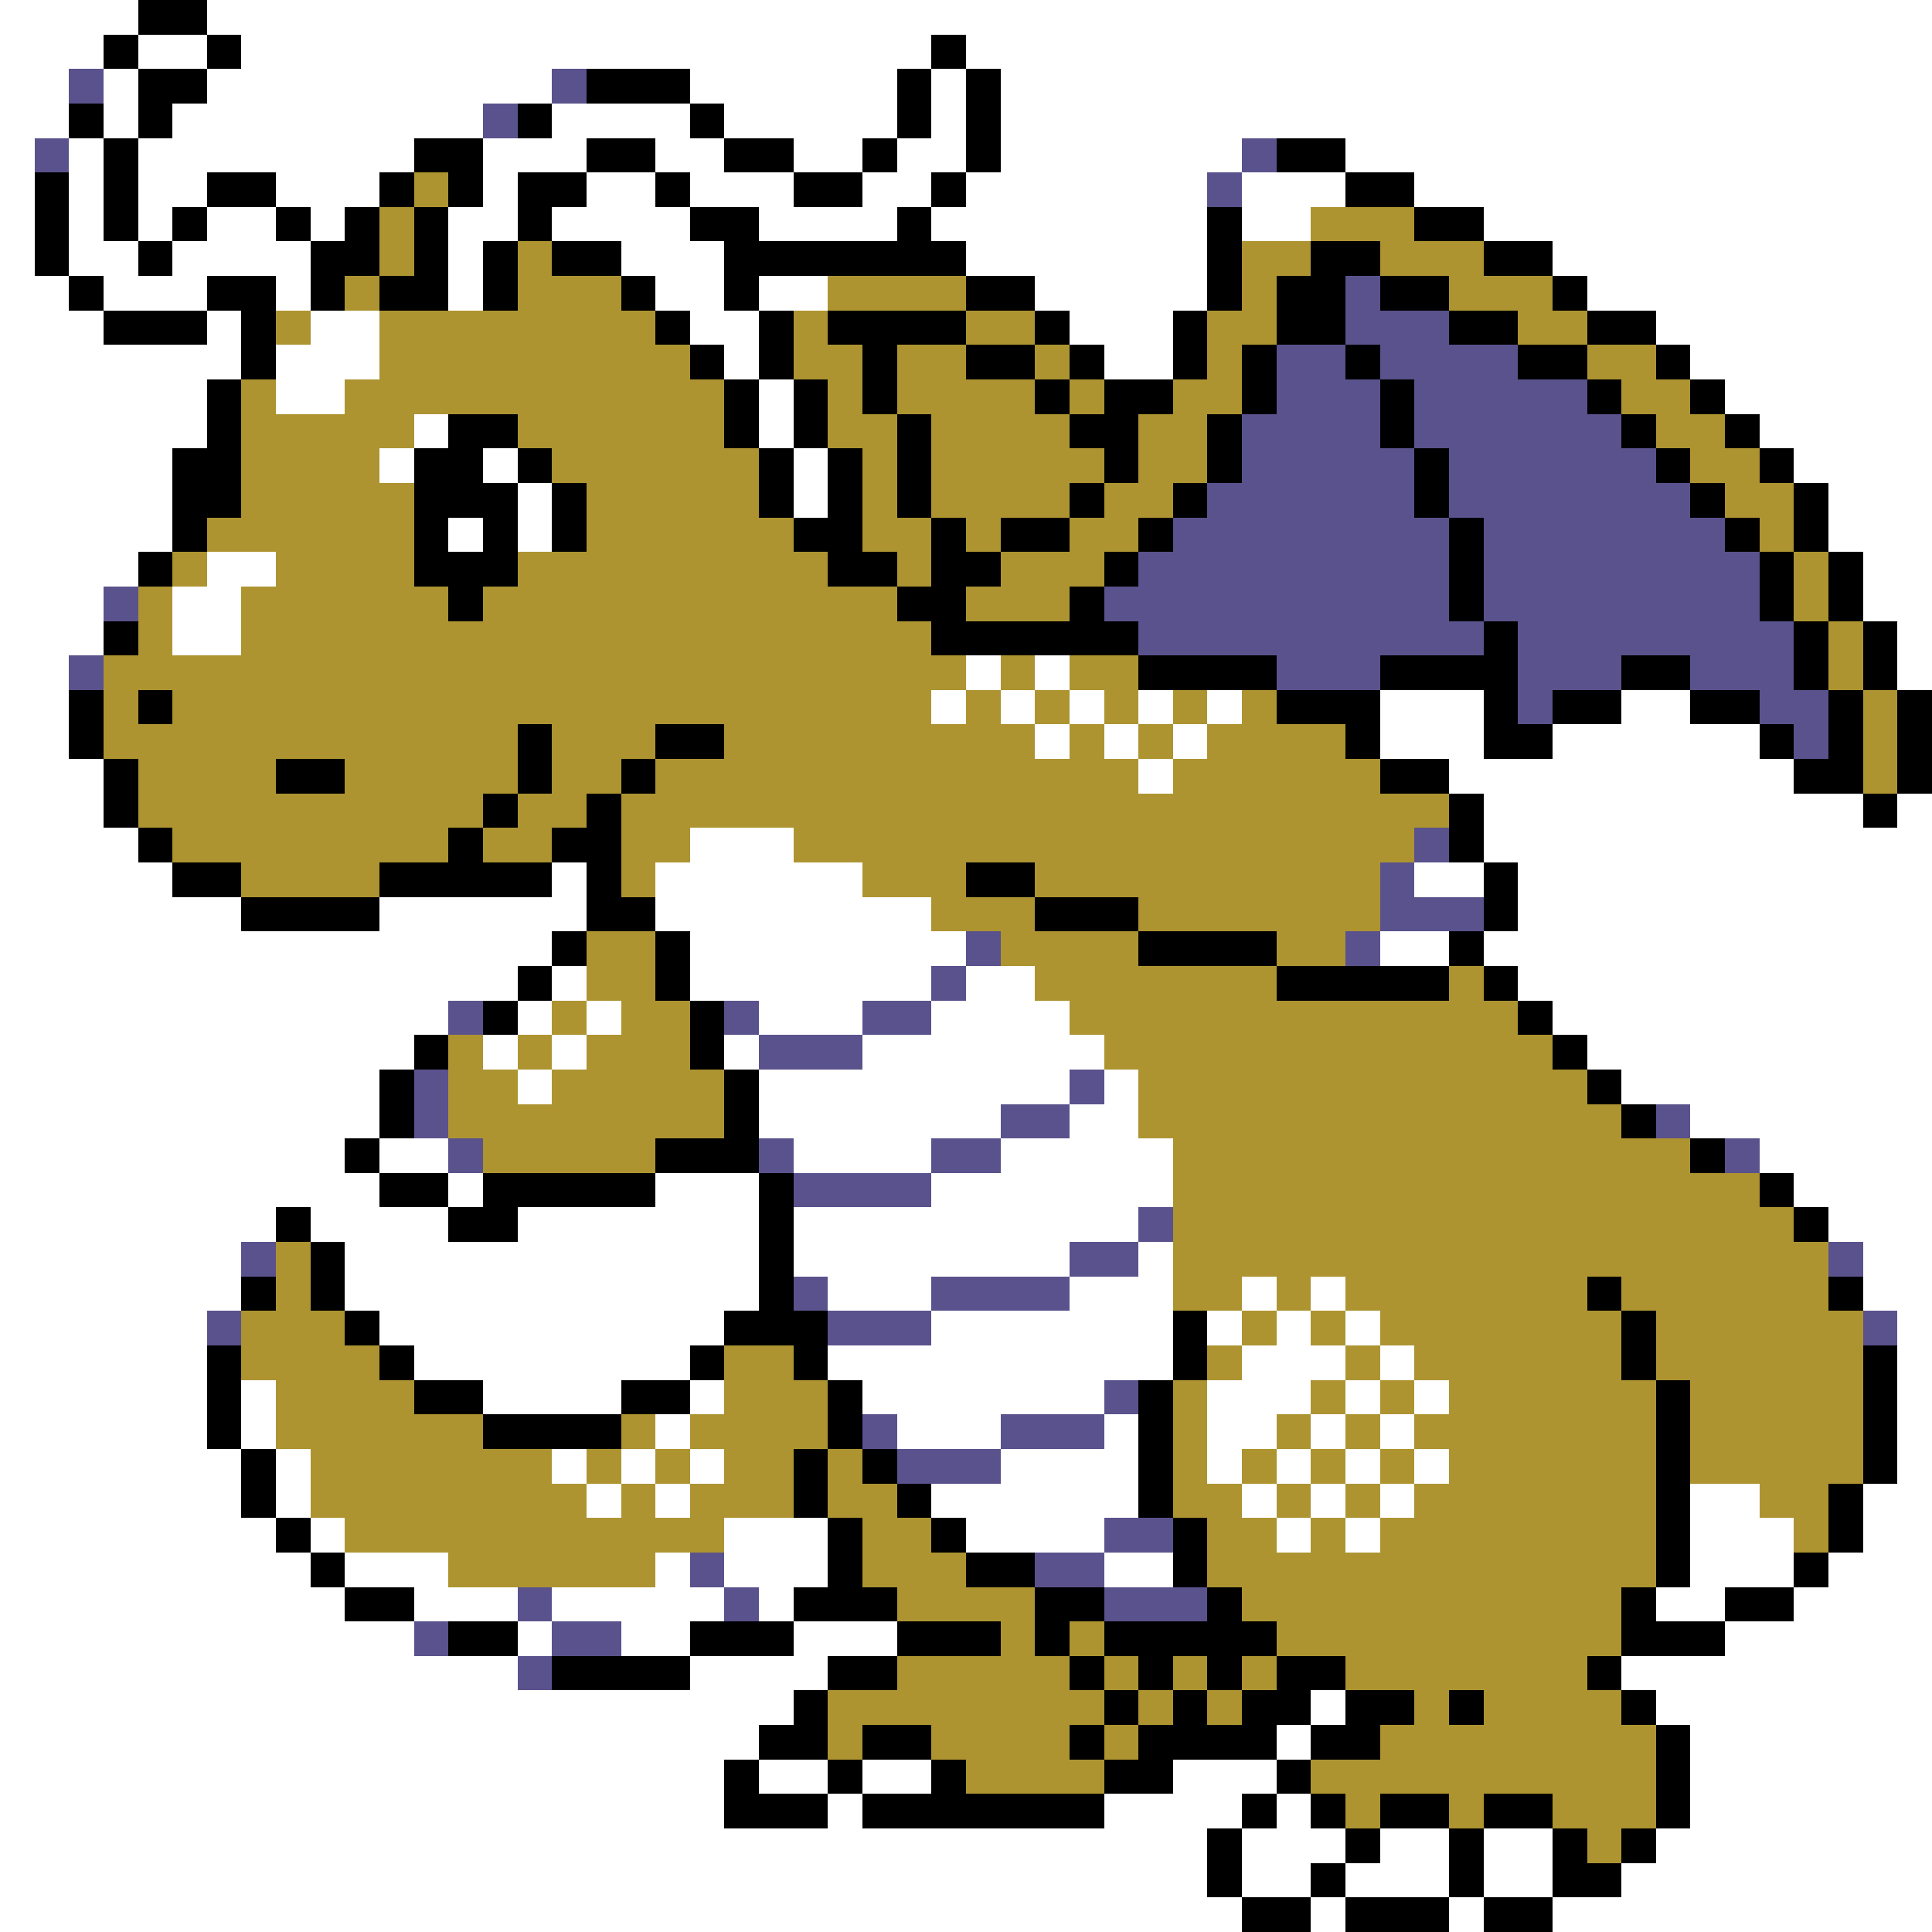 <svg xmlns="http://www.w3.org/2000/svg" viewBox="0 -0.5 56 56" shape-rendering="crispEdges">
<rect x="0" y="-0.5" width="56" height="56" fill="#333333" stroke="none"/>
<path stroke="#ffffff" d="M0 0h4M6 0h50M0 1h3M4 1h2M7 1h20M28 1h28M0 2h2M3 2h1M6 2h10M20 2h6M27 2h1M29 2h27M0 3h2M3 3h1M5 3h9M16 3h4M21 3h5M27 3h1M29 3h27M0 4h1M2 4h1M4 4h8M14 4h3M19 4h2M23 4h2M26 4h2M29 4h7M39 4h17M0 5h1M2 5h1M4 5h2M8 5h3M14 5h1M17 5h2M20 5h3M25 5h2M28 5h7M36 5h3M41 5h15M0 6h1M2 6h1M4 6h1M6 6h2M9 6h1M13 6h2M16 6h4M22 6h4M27 6h8M36 6h2M43 6h13M0 7h1M2 7h2M5 7h4M13 7h1M18 7h3M28 7h7M45 7h11M0 8h2M3 8h3M8 8h1M13 8h1M19 8h2M22 8h2M30 8h5M46 8h10M0 9h3M6 9h1M9 9h2M20 9h2M31 9h3M48 9h8M0 10h7M8 10h3M21 10h1M32 10h2M49 10h7M0 11h6M8 11h2M22 11h1M50 11h6M0 12h6M12 12h1M22 12h1M51 12h5M0 13h5M11 13h1M14 13h1M23 13h1M52 13h4M0 14h5M15 14h1M23 14h1M53 14h3M0 15h5M13 15h1M15 15h1M53 15h3M0 16h4M6 16h2M54 16h2M0 17h3M5 17h2M54 17h2M0 18h3M5 18h2M55 18h1M0 19h2M28 19h1M30 19h1M55 19h1M0 20h2M27 20h1M29 20h1M31 20h1M33 20h1M35 20h1M40 20h3M47 20h2M0 21h2M30 21h1M32 21h1M34 21h1M40 21h3M45 21h6M0 22h3M33 22h1M42 22h10M0 23h3M43 23h11M55 23h1M0 24h4M20 24h3M43 24h13M0 25h5M16 25h1M19 25h6M41 25h2M44 25h12M0 26h7M11 26h6M19 26h8M44 26h12M0 27h16M20 27h8M40 27h2M43 27h13M0 28h15M16 28h1M20 28h7M28 28h2M44 28h12M0 29h13M15 29h1M17 29h1M22 29h3M27 29h4M45 29h11M0 30h12M14 30h1M16 30h1M21 30h1M25 30h7M46 30h10M0 31h11M15 31h1M22 31h9M32 31h1M47 31h9M0 32h11M22 32h7M31 32h2M49 32h7M0 33h10M11 33h2M23 33h4M29 33h5M51 33h5M0 34h11M13 34h1M19 34h3M27 34h7M52 34h4M0 35h8M9 35h4M15 35h7M23 35h10M53 35h3M0 36h7M10 36h12M23 36h8M33 36h1M54 36h2M0 37h7M10 37h12M24 37h3M31 37h3M36 37h1M38 37h1M54 37h2M0 38h6M11 38h10M27 38h7M35 38h1M37 38h1M39 38h1M55 38h1M0 39h6M12 39h8M24 39h10M36 39h3M40 39h1M55 39h1M0 40h6M7 40h1M14 40h4M20 40h1M25 40h7M35 40h3M39 40h1M41 40h1M55 40h1M0 41h6M7 41h1M19 41h1M26 41h3M32 41h1M35 41h2M38 41h1M40 41h1M55 41h1M0 42h7M8 42h1M16 42h1M18 42h1M20 42h1M29 42h4M35 42h1M37 42h1M39 42h1M41 42h1M55 42h1M0 43h7M8 43h1M17 43h1M19 43h1M27 43h6M36 43h1M38 43h1M40 43h1M49 43h2M54 43h2M0 44h8M9 44h1M21 44h3M28 44h4M37 44h1M39 44h1M49 44h3M54 44h2M0 45h9M10 45h3M19 45h1M21 45h3M32 45h2M49 45h3M53 45h3M0 46h10M12 46h3M16 46h5M22 46h1M48 46h2M52 46h4M0 47h12M15 47h1M18 47h2M23 47h3M50 47h6M0 48h15M20 48h4M47 48h9M0 49h23M38 49h1M48 49h8M0 50h22M37 50h1M49 50h7M0 51h21M22 51h2M25 51h2M34 51h3M49 51h7M0 52h21M24 52h1M32 52h4M37 52h1M49 52h7M0 53h35M36 53h3M40 53h2M43 53h2M48 53h8M0 54h35M36 54h2M39 54h3M43 54h2M47 54h9M0 55h36M38 55h1M42 55h1M45 55h11" />
<path stroke="#000000" d="M4 0h2M3 1h1M6 1h1M27 1h1M4 2h2M17 2h3M26 2h1M28 2h1M2 3h1M4 3h1M15 3h1M20 3h1M26 3h1M28 3h1M3 4h1M12 4h2M17 4h2M21 4h2M25 4h1M28 4h1M37 4h2M1 5h1M3 5h1M6 5h2M11 5h1M13 5h1M15 5h2M19 5h1M23 5h2M27 5h1M39 5h2M1 6h1M3 6h1M5 6h1M8 6h1M10 6h1M12 6h1M15 6h1M20 6h2M26 6h1M35 6h1M41 6h2M1 7h1M4 7h1M9 7h2M12 7h1M14 7h1M16 7h2M21 7h7M35 7h1M38 7h2M43 7h2M2 8h1M6 8h2M9 8h1M11 8h2M14 8h1M18 8h1M21 8h1M28 8h2M35 8h1M37 8h2M40 8h2M45 8h1M3 9h3M7 9h1M19 9h1M22 9h1M24 9h4M30 9h1M34 9h1M37 9h2M42 9h2M46 9h2M7 10h1M20 10h1M22 10h1M25 10h1M28 10h2M31 10h1M34 10h1M36 10h1M39 10h1M44 10h2M48 10h1M6 11h1M21 11h1M23 11h1M25 11h1M30 11h1M32 11h2M36 11h1M40 11h1M46 11h1M49 11h1M6 12h1M13 12h2M21 12h1M23 12h1M26 12h1M31 12h2M35 12h1M40 12h1M47 12h1M50 12h1M5 13h2M12 13h2M15 13h1M22 13h1M24 13h1M26 13h1M32 13h1M35 13h1M41 13h1M48 13h1M51 13h1M5 14h2M12 14h3M16 14h1M22 14h1M24 14h1M26 14h1M31 14h1M34 14h1M41 14h1M49 14h1M52 14h1M5 15h1M12 15h1M14 15h1M16 15h1M23 15h2M27 15h1M29 15h2M33 15h1M42 15h1M50 15h1M52 15h1M4 16h1M12 16h3M24 16h2M27 16h2M32 16h1M42 16h1M51 16h1M53 16h1M13 17h1M26 17h2M31 17h1M42 17h1M51 17h1M53 17h1M3 18h1M27 18h6M43 18h1M52 18h1M54 18h1M33 19h4M40 19h4M47 19h2M52 19h1M54 19h1M2 20h1M4 20h1M37 20h3M43 20h1M45 20h2M49 20h2M53 20h1M55 20h1M2 21h1M15 21h1M19 21h2M39 21h1M43 21h2M51 21h1M53 21h1M55 21h1M3 22h1M8 22h2M15 22h1M18 22h1M40 22h2M52 22h2M55 22h1M3 23h1M14 23h1M17 23h1M42 23h1M54 23h1M4 24h1M13 24h1M16 24h2M42 24h1M5 25h2M11 25h5M17 25h1M28 25h2M43 25h1M7 26h4M17 26h2M30 26h3M43 26h1M16 27h1M19 27h1M33 27h4M42 27h1M15 28h1M19 28h1M37 28h5M43 28h1M14 29h1M20 29h1M44 29h1M12 30h1M20 30h1M45 30h1M11 31h1M21 31h1M46 31h1M11 32h1M21 32h1M47 32h1M10 33h1M19 33h3M49 33h1M11 34h2M14 34h5M22 34h1M51 34h1M8 35h1M13 35h2M22 35h1M52 35h1M9 36h1M22 36h1M7 37h1M9 37h1M22 37h1M46 37h1M53 37h1M10 38h1M21 38h3M34 38h1M47 38h1M6 39h1M11 39h1M20 39h1M23 39h1M34 39h1M47 39h1M54 39h1M6 40h1M12 40h2M18 40h2M24 40h1M33 40h1M48 40h1M54 40h1M6 41h1M14 41h4M24 41h1M33 41h1M48 41h1M54 41h1M7 42h1M23 42h1M25 42h1M33 42h1M48 42h1M54 42h1M7 43h1M23 43h1M26 43h1M33 43h1M48 43h1M53 43h1M8 44h1M24 44h1M27 44h1M34 44h1M48 44h1M53 44h1M9 45h1M24 45h1M28 45h2M34 45h1M48 45h1M52 45h1M10 46h2M23 46h3M30 46h2M35 46h1M47 46h1M50 46h2M13 47h2M20 47h3M26 47h3M30 47h1M32 47h5M47 47h3M16 48h4M24 48h2M31 48h1M33 48h1M35 48h1M37 48h2M46 48h1M23 49h1M32 49h1M34 49h1M36 49h2M39 49h2M42 49h1M47 49h1M22 50h2M25 50h2M31 50h1M33 50h4M38 50h2M48 50h1M21 51h1M24 51h1M27 51h1M32 51h2M37 51h1M48 51h1M21 52h3M25 52h7M36 52h1M38 52h1M40 52h2M43 52h2M48 52h1M35 53h1M39 53h1M42 53h1M45 53h1M47 53h1M35 54h1M38 54h1M42 54h1M45 54h2M36 55h2M39 55h3M43 55h2" />
<path stroke="#5a528c" d="M2 2h1M16 2h1M14 3h1M1 4h1M36 4h1M35 5h1M39 8h1M39 9h3M37 10h2M40 10h4M37 11h3M41 11h5M36 12h4M41 12h6M36 13h5M42 13h6M35 14h6M42 14h7M34 15h8M43 15h7M33 16h9M43 16h8M3 17h1M32 17h10M43 17h8M33 18h10M44 18h8M2 19h1M37 19h3M44 19h3M49 19h3M44 20h1M51 20h2M52 21h1M41 24h1M40 25h1M40 26h3M28 27h1M39 27h1M27 28h1M13 29h1M21 29h1M25 29h2M22 30h3M12 31h1M31 31h1M12 32h1M29 32h2M48 32h1M13 33h1M22 33h1M27 33h2M50 33h1M23 34h4M33 35h1M7 36h1M31 36h2M53 36h1M23 37h1M27 37h4M6 38h1M24 38h3M54 38h1M32 40h1M25 41h1M29 41h3M26 42h3M32 44h2M20 45h1M30 45h2M15 46h1M21 46h1M32 46h3M12 47h1M16 47h2M15 48h1" />
<path stroke="#ad9431" d="M12 5h1M11 6h1M38 6h3M11 7h1M15 7h1M36 7h2M40 7h3M10 8h1M15 8h3M24 8h4M36 8h1M42 8h3M8 9h1M11 9h8M23 9h1M28 9h2M35 9h2M44 9h2M11 10h9M23 10h2M26 10h2M30 10h1M35 10h1M46 10h2M7 11h1M10 11h11M24 11h1M26 11h4M31 11h1M34 11h2M47 11h2M7 12h5M15 12h6M24 12h2M27 12h4M33 12h2M48 12h2M7 13h4M16 13h6M25 13h1M27 13h5M33 13h2M49 13h2M7 14h5M17 14h5M25 14h1M27 14h4M32 14h2M50 14h2M6 15h6M17 15h6M25 15h2M28 15h1M31 15h2M51 15h1M5 16h1M8 16h4M15 16h9M26 16h1M29 16h3M52 16h1M4 17h1M7 17h6M14 17h12M28 17h3M52 17h1M4 18h1M7 18h20M53 18h1M3 19h25M29 19h1M31 19h2M53 19h1M3 20h1M5 20h22M28 20h1M30 20h1M32 20h1M34 20h1M36 20h1M54 20h1M3 21h12M16 21h3M21 21h9M31 21h1M33 21h1M35 21h4M54 21h1M4 22h4M10 22h5M16 22h2M19 22h14M34 22h6M54 22h1M4 23h10M15 23h2M18 23h24M5 24h8M14 24h2M18 24h2M23 24h18M7 25h4M18 25h1M25 25h3M30 25h10M27 26h3M33 26h7M17 27h2M29 27h4M37 27h2M17 28h2M30 28h7M42 28h1M16 29h1M18 29h2M31 29h13M13 30h1M15 30h1M17 30h3M32 30h13M13 31h2M16 31h5M33 31h13M13 32h8M33 32h14M14 33h5M34 33h15M34 34h17M34 35h18M8 36h1M34 36h19M8 37h1M34 37h2M37 37h1M39 37h7M47 37h6M7 38h3M36 38h1M38 38h1M40 38h7M48 38h6M7 39h4M21 39h2M35 39h1M39 39h1M41 39h6M48 39h6M8 40h4M21 40h3M34 40h1M38 40h1M40 40h1M42 40h6M49 40h5M8 41h6M18 41h1M20 41h4M34 41h1M37 41h1M39 41h1M41 41h7M49 41h5M9 42h7M17 42h1M19 42h1M21 42h2M24 42h1M34 42h1M36 42h1M38 42h1M40 42h1M42 42h6M49 42h5M9 43h8M18 43h1M20 43h3M24 43h2M34 43h2M37 43h1M39 43h1M41 43h7M51 43h2M10 44h11M25 44h2M35 44h2M38 44h1M40 44h8M52 44h1M13 45h6M25 45h3M35 45h13M26 46h4M36 46h11M29 47h1M31 47h1M37 47h10M26 48h5M32 48h1M34 48h1M36 48h1M39 48h7M24 49h8M33 49h1M35 49h1M41 49h1M43 49h4M24 50h1M27 50h4M32 50h1M40 50h8M28 51h4M38 51h10M39 52h1M42 52h1M45 52h3M46 53h1" />
</svg>